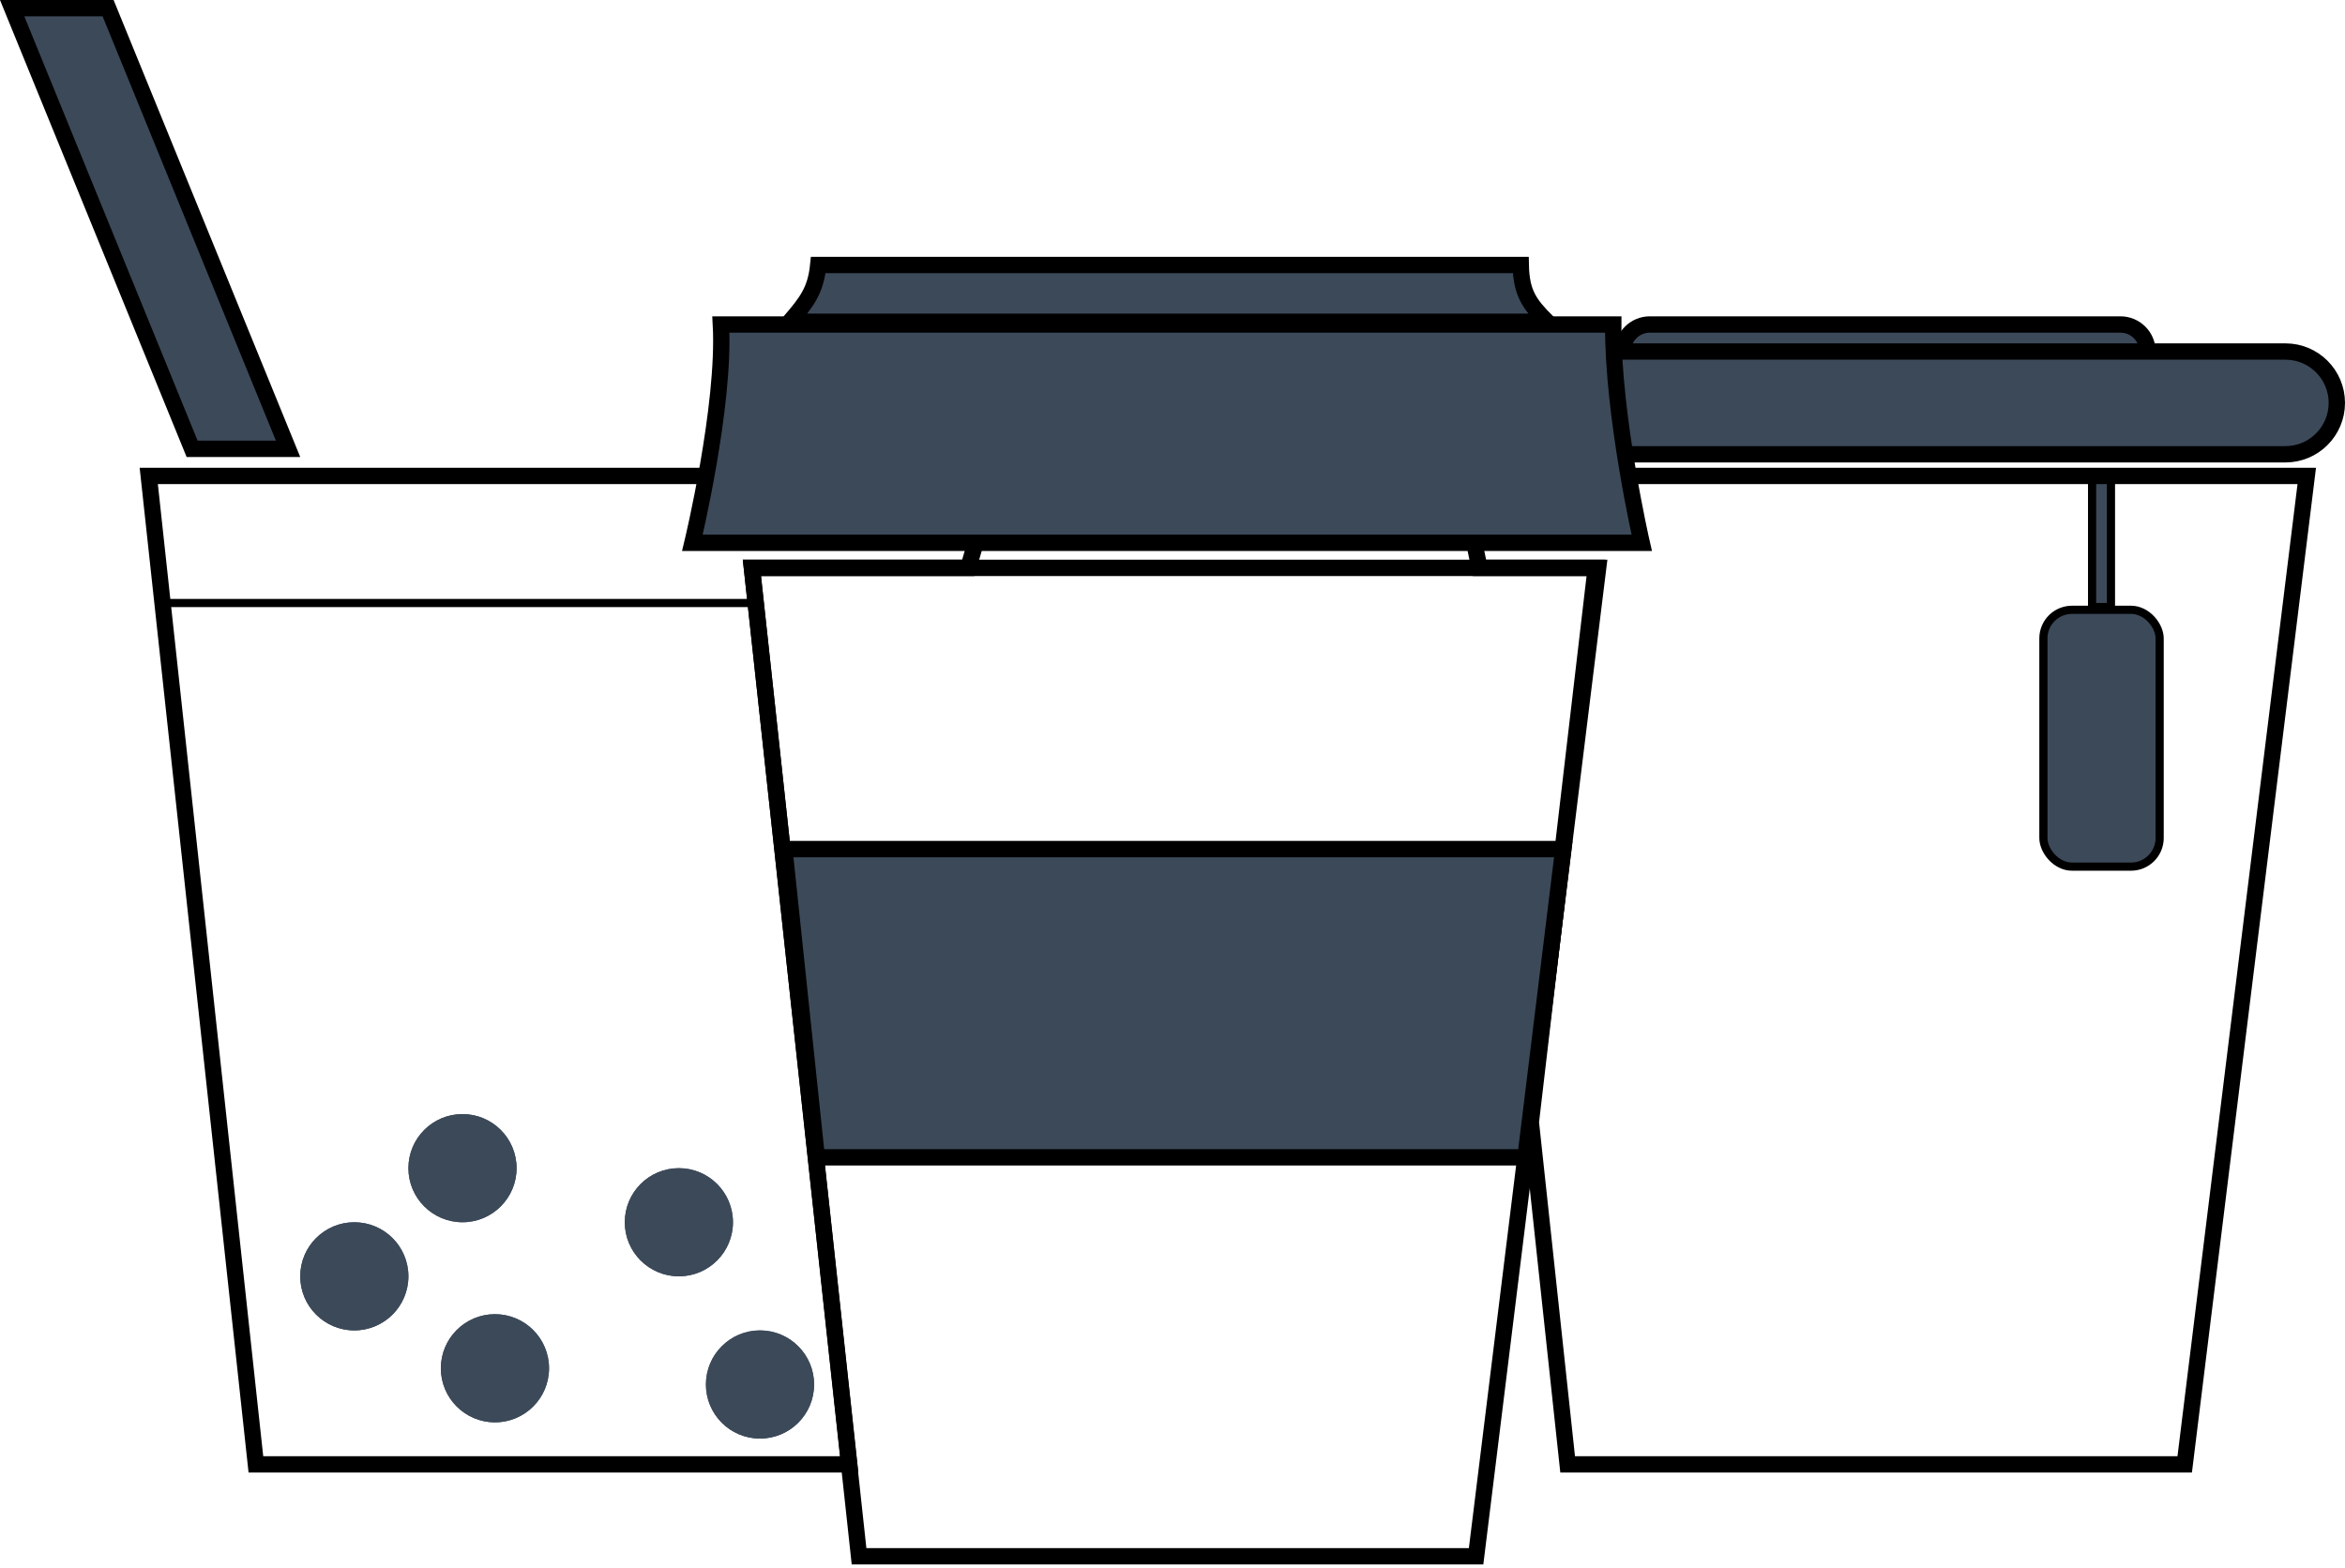 <svg width="287" height="192" viewBox="0 0 287 192" fill="none" xmlns="http://www.w3.org/2000/svg">
<path d="M267.382 179.258H191.861L187.356 137.373L195.3 69.514H181.066L178.749 58.259H282.32L267.382 179.258Z" stroke="black" stroke-width="2"/>
<path d="M259.518 46.343H201.921C200.092 46.343 198.61 44.861 198.61 43.032C198.61 41.204 200.092 39.722 201.921 39.722H259.518C261.346 39.722 262.828 41.204 262.828 43.032C262.828 44.861 261.346 46.343 259.518 46.343Z" fill="#3C4959" stroke="black" stroke-width="2"/>
<path d="M279.71 55.611H181.067C177.593 55.611 174.777 52.795 174.777 49.322C174.777 45.848 177.593 43.032 181.067 43.032H279.71C283.184 43.032 286 45.848 286 49.322C286 52.795 283.184 55.611 279.71 55.611Z" fill="#3C4959" stroke="black" stroke-width="2"/>
<rect x="250.088" y="74.648" width="14.227" height="31.44" rx="3.5" fill="#3C4959" stroke="black"/>
<rect x="256.046" y="58.759" width="2.31" height="15.551" fill="#3C4959" stroke="black"/>
<path d="M31.318 179.258L18.206 58.259H121.777L118.505 69.514H92.023L103.94 179.258H31.318Z" stroke="black" stroke-width="2"/>
<circle cx="60.576" cy="167.495" r="6.62" fill="#3C4959"/>
<circle cx="60.576" cy="167.495" r="6.62" fill="#3C4959"/>
<circle cx="43.364" cy="156.241" r="6.62" fill="#3C4959"/>
<circle cx="43.364" cy="156.241" r="6.62" fill="#3C4959"/>
<circle cx="83.086" cy="149.62" r="6.62" fill="#3C4959"/>
<circle cx="83.086" cy="149.62" r="6.62" fill="#3C4959"/>
<circle cx="93.016" cy="169.481" r="6.62" fill="#3C4959"/>
<circle cx="93.016" cy="169.481" r="6.62" fill="#3C4959"/>
<circle cx="56.604" cy="143" r="6.62" fill="#3C4959"/>
<circle cx="56.604" cy="143" r="6.62" fill="#3C4959"/>
<path d="M23.512 54.942L1.488 1H13.231L35.255 54.942H23.512Z" fill="#3C4959" stroke="black" stroke-width="2"/>
<path d="M105.137 190.513L92.024 69.514H195.595L180.657 190.513H105.137Z" stroke="black" stroke-width="2"/>
<path d="M99.968 141.676L95.996 103.94H191.329L186.695 141.676H99.968Z" fill="#3C4959" stroke="black" stroke-width="2"/>
<path d="M189.344 39.391H96.659C98.738 36.962 99.831 35.57 100.145 32.44H186.122C186.191 35.869 187.177 37.223 189.344 39.391Z" fill="#3C4959" stroke="black" stroke-width="2"/>
<path d="M200.927 66.445H84.742C84.742 66.445 88.774 49.726 88.228 39.722H197.442C197.361 50.913 200.927 66.445 200.927 66.445Z" fill="#3C4959" stroke="black" stroke-width="2"/>
<path d="M19.199 73.817H92.685" stroke="black"/>
</svg>

